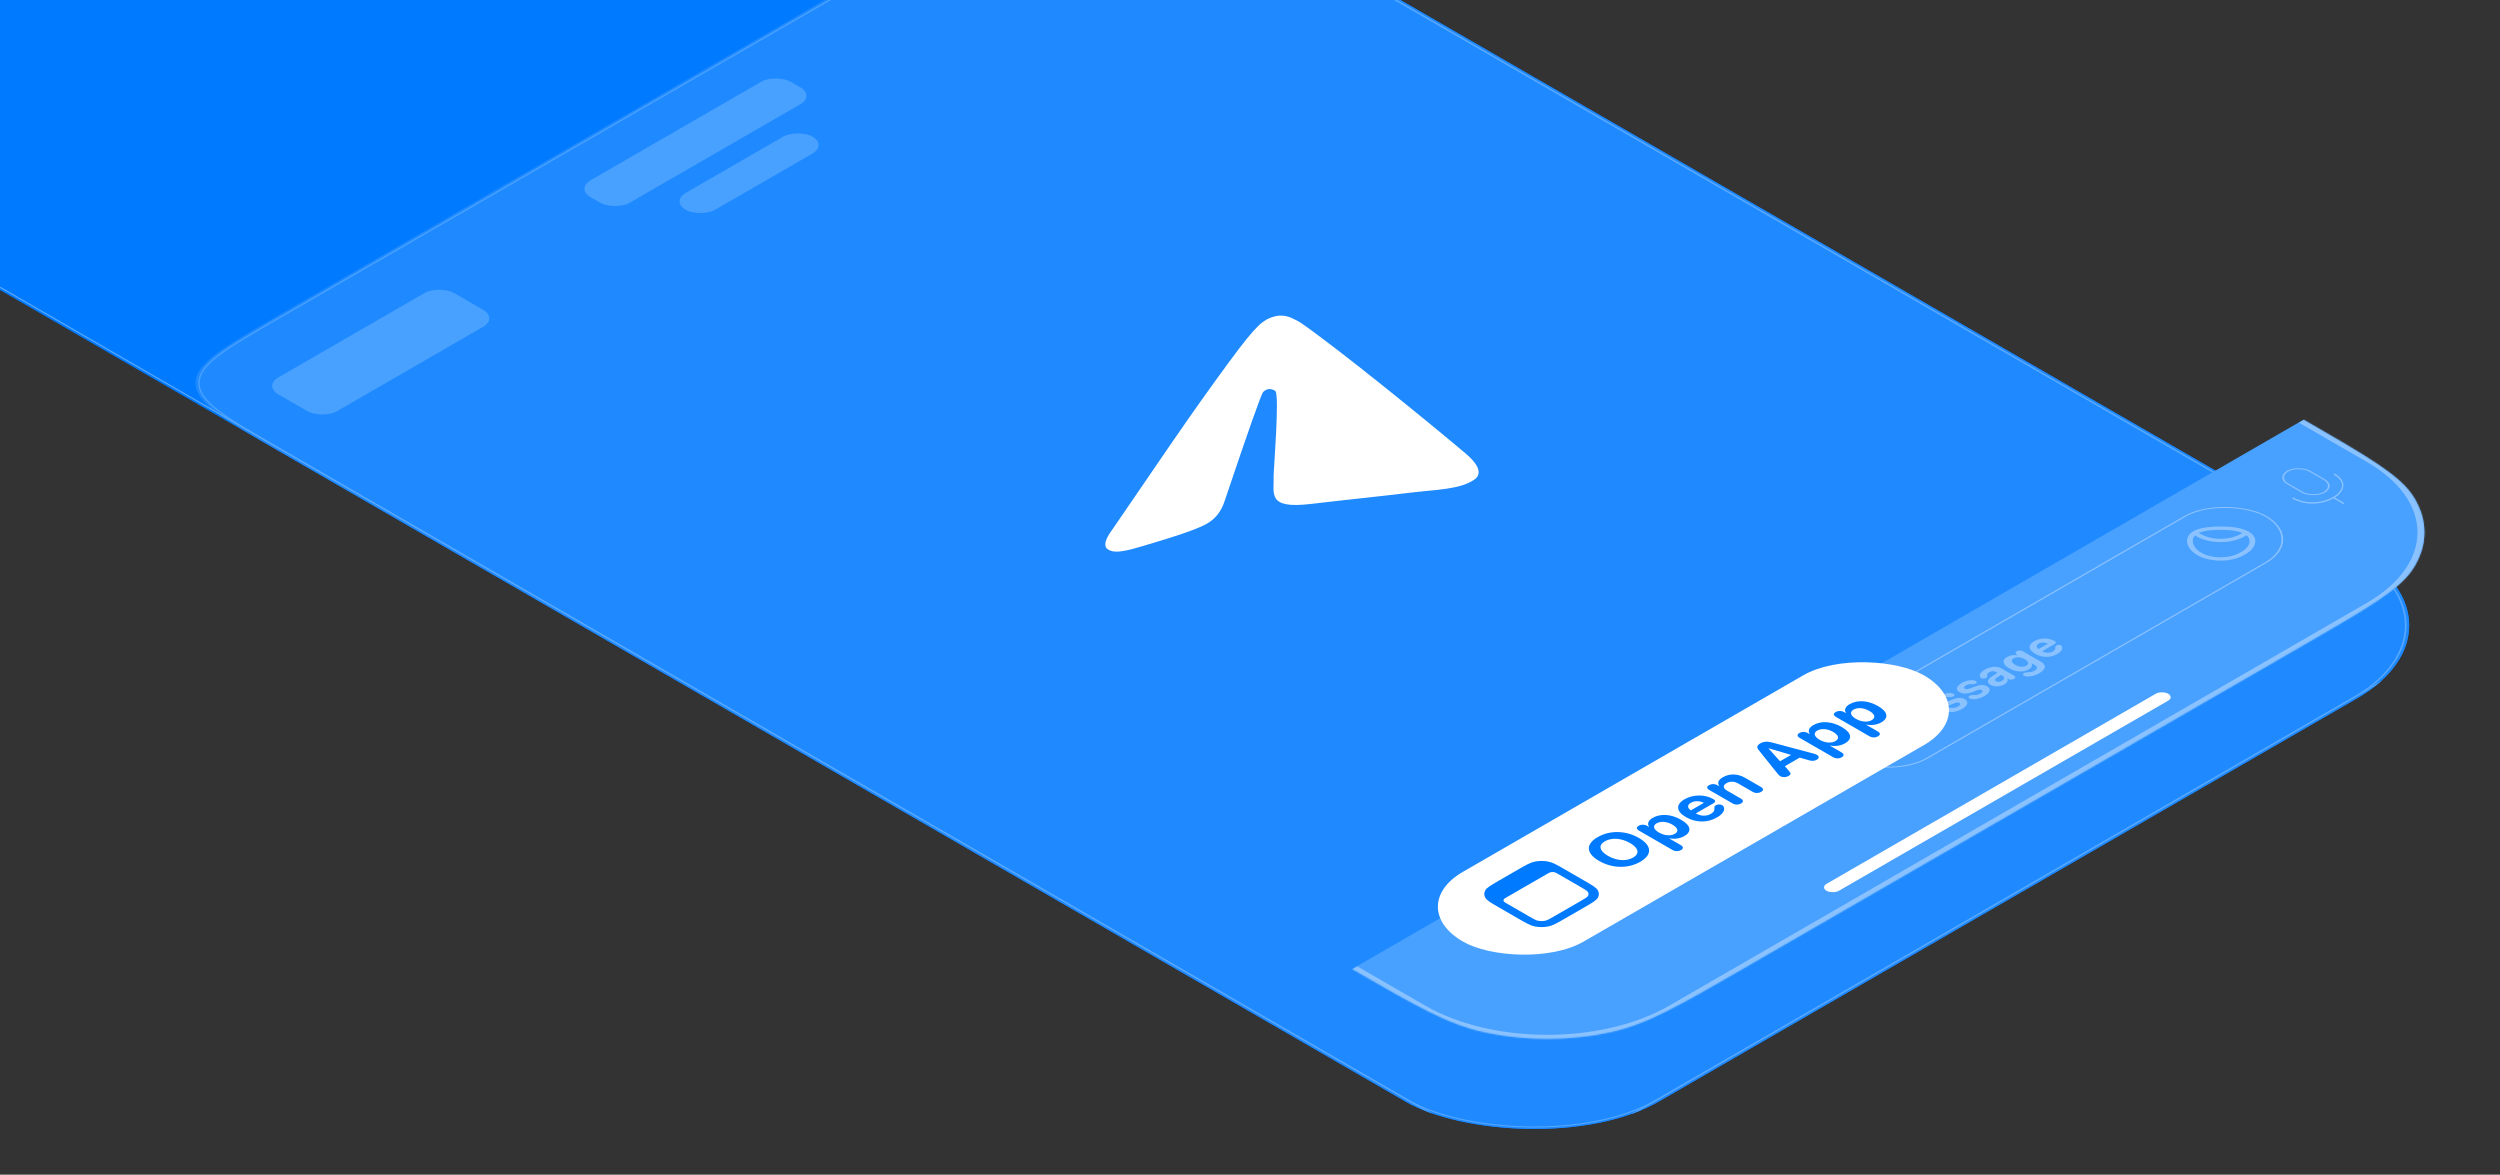 <svg width="1775" height="834" viewBox="0 0 1775 834" fill="none" xmlns="http://www.w3.org/2000/svg">
<rect x="0" y="0" width="1775" height="834" fill="#333333" stroke="none"/>
<g clip-path="url(#clip0_3102_7)">
<rect width="780" height="1688" rx="104" transform="matrix(0.866 -0.5 0.866 0.5 -374 -10)" fill="#007AFF"/>
<g clip-path="url(#clip1_3102_7)">
<path d="M197.577 320C158.385 297.373 138.789 286.059 138.789 272C138.789 257.941 158.385 246.627 197.577 224L706.8 -70C745.992 -92.627 765.587 -103.941 789.938 -103.941C814.289 -103.941 833.885 -92.627 873.077 -70L1763.35 444L1087.85 834L197.577 320Z" fill="#1F8AFF"/>
<g clip-path="url(#clip2_3102_7)">
<rect width="144" height="48" rx="12" transform="matrix(0.866 -0.5 0.866 0.5 187.184 274)" fill="#48A0FF"/>
<rect width="164" height="32" rx="12" transform="matrix(0.866 -0.5 0.866 0.5 408.887 134)" fill="#48A0FF"/>
<rect width="104" height="24" rx="12" transform="matrix(0.866 -0.5 0.866 0.5 476.437 143)" fill="#48A0FF"/>
</g>
<path d="M790.045 375.565C821.542 329.313 842.717 298.581 853.576 283.372C884.639 239.908 891.834 231.32 898.912 227.085C900.471 226.154 904.391 224.343 908.557 224.09C912.041 223.891 914.703 224.806 916.461 225.51C918.19 226.232 921.913 228.002 924.294 229.687C951.687 248.817 1012.66 298.419 1040.22 321.65C1051.9 331.468 1051.41 337.301 1046.77 340.524C1036.67 347.538 1019.87 347.576 1002.04 349.718C974.164 353.063 957.782 354.585 930.649 357.809C899.296 361.531 904.711 350.5 904.293 337.827C904.176 334.514 908.617 280.515 905.504 277.647C905.118 277.286 903.354 276.129 901.225 276.212C899.122 276.276 897.817 277.423 896.89 278.269C895.569 279.474 886.471 305.266 869.506 355.694C867.126 363.125 862.774 368.59 856.42 372.104C849.455 375.956 832.58 381.406 819.625 385.218C803.766 389.875 792.165 394.193 786.384 389.889C783.358 387.658 784.588 382.877 790.045 375.565Z" fill="white"/>
</g>
<path d="M199.309 319C179.664 307.658 165.108 299.25 155.433 291.929C145.802 284.641 141.238 278.596 141.238 272C141.238 265.404 145.802 259.359 155.433 252.071C165.108 244.75 179.664 236.342 199.309 225L708.532 -69C728.177 -80.342 742.74 -88.746 755.42 -94.332C768.044 -99.892 778.514 -102.527 789.938 -102.527L789.938 -103.941L789.938 -102.527C801.363 -102.527 811.832 -99.892 824.456 -94.332C837.137 -88.746 851.7 -80.342 871.345 -69L1759.89 444L1087.85 832L199.309 319Z" stroke="#48A0FF" strokeWidth="4"/>
</g>
<rect x="3.464" width="776" height="1684" rx="102" transform="matrix(0.866 -0.5 0.866 0.5 -373.536 -8.268)" stroke="#56A7FF" strokeWidth="4"/>
<g clip-path="url(#clip3_3102_7)">
<mask id="path-9-inside-1_3102_7" fill="white">
<path d="M960 688L1635.5 298C1680.72 324.108 1703.33 337.162 1713.03 351.923C1724.06 368.724 1724.06 387.276 1713.03 404.077C1703.33 418.838 1680.72 431.892 1635.5 458L1237.13 688C1191.91 714.108 1169.3 727.162 1143.73 732.76C1114.63 739.132 1082.5 739.132 1053.4 732.76C1027.83 727.162 1005.22 714.108 960 688Z"/>
</mask>
<path d="M960 688L1635.5 298C1680.72 324.108 1703.33 337.162 1713.03 351.923C1724.06 368.724 1724.06 387.276 1713.03 404.077C1703.33 418.838 1680.72 431.892 1635.5 458L1237.13 688C1191.91 714.108 1169.3 727.162 1143.73 732.76C1114.63 739.132 1082.5 739.132 1053.4 732.76C1027.83 727.162 1005.22 714.108 960 688Z" fill="#48A0FF"/>
<rect width="280" height="10" rx="5" transform="matrix(0.866 -0.5 0.866 0.5 1292.55 630)" fill="white"/>
<path d="M1295.15 552.5L1294.68 564.698C1294.46 570.424 1286.36 575 1276.44 575V575C1266.25 575 1258.04 570.186 1258.19 564.306L1258.6 548.449C1258.7 544.557 1264.07 541.395 1270.81 541.26V541.26C1277.96 541.118 1283.89 544.427 1283.89 548.558L1283.89 564.493C1283.89 566.938 1280.33 568.879 1276.1 568.735V568.735C1272.21 568.603 1269.17 566.743 1269.17 564.493L1269.17 552.5" stroke="#8AC2FF" strokeWidth="4" strokeLinecap="round" strokeLinejoin="round"/>
<g clip-path="url(#clip4_3102_7)">
<rect width="344" height="66" rx="33" transform="matrix(0.866 -0.5 0.866 0.5 1282.16 522)" fill="#48A0FF"/>
<path d="M1346.07 530.416C1344.85 531.122 1343.38 531.105 1342.1 530.367L1325.63 520.854C1323.87 519.841 1323.86 518.638 1325.63 517.617C1327.14 516.745 1328.6 516.629 1330.85 517.193L1348.75 521.584L1348.86 521.518L1341.24 511.192C1340.28 509.905 1340.48 509.042 1342 508.162C1343.76 507.149 1345.83 507.149 1347.6 508.17L1364.07 517.683C1365.35 518.422 1365.38 519.268 1364.16 519.974C1362.94 520.68 1361.48 520.655 1360.21 519.916L1347.96 512.844L1347.84 512.91L1355.26 523.12C1355.81 523.867 1355.63 524.432 1354.73 524.955C1353.81 525.486 1352.79 525.594 1351.54 525.287L1333.84 520.995L1333.72 521.061L1345.97 528.134C1347.25 528.872 1347.29 529.711 1346.07 530.416ZM1376.98 512.636C1372.17 515.416 1366.36 515.333 1361.37 512.453C1356.41 509.589 1356.15 506.103 1360.71 503.472C1365.08 500.948 1371 500.981 1375.19 503.397C1376.35 504.069 1376.35 504.833 1375.19 505.505L1366.39 510.585L1366.58 510.693C1368.86 512.013 1371.74 512.08 1373.86 510.851C1375.4 509.963 1375.89 509.083 1375.69 507.655C1375.68 507.132 1375.89 506.825 1376.44 506.51C1377.34 505.987 1378.65 505.895 1379.62 506.452C1379.95 506.643 1380.19 506.9 1380.35 507.207C1381.23 508.892 1379.96 510.917 1376.98 512.636ZM1363.86 509.075L1370.4 505.298C1368.3 504.186 1365.7 504.177 1363.86 505.24C1362.02 506.302 1362.03 507.854 1363.86 509.075ZM1393.19 503.28C1389.65 505.322 1386.03 505.953 1383.48 505.331C1383.11 505.231 1382.78 505.106 1382.55 504.974C1381.59 504.417 1381.66 503.629 1382.64 503.064C1383.31 502.674 1384.19 502.517 1385.41 502.558C1387.31 502.707 1388.75 502.442 1390.34 501.52C1391.87 500.641 1392.23 499.703 1391.2 499.113C1390.37 498.632 1389.39 498.682 1387.55 499.362L1384.42 500.541C1380.75 501.911 1377.69 501.902 1375.4 500.582C1372.46 498.881 1373.1 496.316 1377.1 494.008C1380.29 492.166 1384.09 491.651 1386.33 492.365C1386.6 492.456 1386.85 492.547 1387.05 492.664C1387.9 493.153 1387.96 493.801 1386.88 494.423C1386.33 494.739 1385.53 494.971 1384.71 494.93C1383.04 494.813 1381.49 494.88 1379.98 495.751C1378.55 496.573 1378.24 497.536 1379.23 498.109C1380.03 498.574 1381.17 498.532 1383.04 497.835L1386.13 496.681C1390.1 495.187 1392.66 495.104 1394.96 496.432C1398.02 498.2 1397.26 500.931 1393.19 503.28ZM1409.02 494.141C1405.48 496.183 1401.86 496.813 1399.31 496.191C1398.94 496.091 1398.61 495.967 1398.38 495.834C1397.42 495.278 1397.49 494.489 1398.47 493.925C1399.14 493.535 1400.02 493.377 1401.24 493.418C1403.14 493.568 1404.58 493.302 1406.17 492.381C1407.7 491.501 1408.06 490.563 1407.03 489.974C1406.2 489.492 1405.22 489.542 1403.38 490.223L1400.25 491.401C1396.58 492.771 1393.52 492.763 1391.23 491.443C1388.29 489.741 1388.93 487.176 1392.93 484.869C1396.12 483.026 1399.92 482.511 1402.16 483.225C1402.43 483.316 1402.68 483.408 1402.88 483.524C1403.73 484.014 1403.79 484.661 1402.71 485.284C1402.16 485.599 1401.36 485.832 1400.54 485.79C1398.87 485.674 1397.32 485.74 1395.81 486.612C1394.38 487.434 1394.07 488.396 1395.06 488.969C1395.86 489.434 1397 489.393 1398.87 488.695L1401.96 487.542C1405.93 486.047 1408.49 485.964 1410.79 487.292C1413.85 489.061 1413.09 491.792 1409.02 494.141ZM1423.04 485.947C1420.1 487.641 1415.98 487.832 1413.2 486.23C1410.4 484.611 1410.93 482.428 1414.56 480.07L1418.21 477.696L1417.19 477.107C1415.75 476.277 1413.91 476.376 1412.33 477.29C1411.05 478.028 1410.69 478.717 1410.96 479.954C1411.02 480.519 1410.75 480.975 1410.07 481.365C1409.05 481.955 1407.65 481.996 1406.71 481.448C1406.37 481.257 1406.14 481.042 1405.97 480.776C1404.85 479.298 1406.19 477.215 1409.38 475.372C1413.33 473.089 1417.95 472.782 1421.05 474.575L1429.84 479.647C1431.23 480.452 1431.1 481.357 1429.91 482.046C1428.77 482.702 1427.35 482.793 1426.03 482.129L1425.24 481.672L1425.15 481.722C1425.93 483.167 1424.96 484.835 1423.04 485.947ZM1421.38 483.399C1423.22 482.336 1423.54 480.776 1421.87 479.813L1420.75 479.166L1417.7 481.158C1416.25 482.129 1416.06 483.05 1417.16 483.681C1418.31 484.345 1419.98 484.212 1421.38 483.399ZM1447.7 478.119C1444.53 479.929 1441 480.593 1438.38 480.228C1437.76 480.136 1437.29 479.962 1436.9 479.738C1436.02 479.231 1436.02 478.468 1437.07 477.862C1437.62 477.546 1438.22 477.397 1439.13 477.372C1441.34 477.339 1443.02 477.048 1444.43 476.252C1446.75 474.932 1446.83 473.421 1444.91 472.309L1442.45 470.889L1442.36 470.939C1443.3 472.309 1442.61 473.985 1440.38 475.272C1436.54 477.488 1431.19 477.19 1426.49 474.475C1421.66 471.686 1421.16 468.673 1425.12 466.382C1427.34 465.104 1430.18 464.805 1432.73 465.344L1432.82 465.294L1431.97 464.805C1430.54 463.983 1430.74 463.053 1431.95 462.356C1433.16 461.659 1434.74 461.559 1436.17 462.381L1449.16 469.885C1453.17 472.201 1452.68 475.272 1447.7 478.119ZM1438.68 472.649C1440.78 471.437 1440.46 469.694 1437.67 468.084C1434.9 466.481 1431.77 466.232 1429.67 467.444C1427.6 468.64 1428.04 470.408 1430.83 472.018C1433.65 473.645 1436.6 473.853 1438.68 472.649ZM1460.56 464.381C1455.75 467.162 1449.94 467.079 1444.95 464.198C1439.99 461.335 1439.73 457.848 1444.29 455.217C1448.66 452.693 1454.58 452.727 1458.77 455.142C1459.93 455.815 1459.93 456.578 1458.77 457.251L1449.97 462.331L1450.16 462.439C1452.44 463.758 1455.32 463.825 1457.44 462.596C1458.98 461.708 1459.47 460.828 1459.27 459.4C1459.26 458.878 1459.47 458.57 1460.02 458.255C1460.92 457.732 1462.23 457.641 1463.2 458.197C1463.53 458.388 1463.77 458.645 1463.93 458.952C1464.81 460.637 1463.54 462.663 1460.56 464.381ZM1447.44 460.82L1453.98 457.043C1451.88 455.931 1449.28 455.922 1447.44 456.985C1445.6 458.047 1445.61 459.6 1447.44 460.82Z" fill="#8AC2FF"/>
<g clip-path="url(#clip5_3102_7)">
<path fill-rule="evenodd" clip-rule="evenodd" d="M1562.9 392.415C1559.1 390.22 1556.89 387.052 1556.85 384.136C1556.84 382.677 1557.35 381.322 1558.44 380.182L1559.58 380.835C1568.98 386.267 1584.24 386.267 1593.64 380.835L1595.03 380.036C1596.61 381.336 1597.3 382.939 1597.18 384.632C1597.01 387.087 1595.12 389.644 1591.92 391.488L1590.32 392.415C1582.75 396.786 1570.47 396.786 1562.9 392.415ZM1592.11 378.383C1588.53 376.941 1584.25 376.181 1576.61 376.181C1570.62 376.181 1566.62 376.66 1563.34 377.55C1562.5 377.777 1561.75 378.05 1561.08 378.363L1562.47 379.165C1570.28 383.674 1582.94 383.674 1590.75 379.165L1592.11 378.383ZM1561.6 375.412C1555.34 377.111 1552.72 380.594 1552.76 384.152C1552.8 387.684 1555.44 391.447 1560.01 394.085C1569.18 399.379 1584.04 399.379 1593.21 394.085L1594.82 393.158C1598.74 390.894 1601.05 387.775 1601.27 384.727C1601.48 381.663 1599.56 378.585 1594.83 376.603C1590.27 374.693 1585.03 373.819 1576.61 373.819C1570.23 373.819 1565.59 374.329 1561.6 375.412Z" fill="#8AC2FF"/>
</g>
</g>
<rect width="344" height="66" rx="33" transform="matrix(0.866 -0.5 0.866 0.5 1282.16 522)" stroke="#8AC2FF" strokeWidth="3.34"/>
<rect width="18" height="30" rx="9" transform="matrix(0.866 -0.5 0.866 0.5 1616.45 339)" stroke="#8AC2FF" strokeWidth="4"/>
<path d="M1627.71 353.5C1637.27 359.022 1649.41 357.533 1656.77 353.283M1657.15 336.5C1666.71 342.022 1664.14 349.033 1656.77 353.283M1656.77 353.283L1664.08 357.5" stroke="#8AC2FF" strokeWidth="4" strokeLinecap="round" strokeLinejoin="round"/>
</g>
<path d="M960 688L1635.5 298L960 688ZM1687.46 324C1739.12 353.823 1739.12 402.177 1687.46 432L1192.09 718C1140.44 747.823 1056.69 747.823 1005.03 718L1011.96 714C1059.79 741.614 1137.34 741.614 1185.17 714L1680.53 428C1728.36 400.386 1728.36 355.614 1680.53 328L1687.46 324ZM1192.09 718C1140.44 747.823 1056.69 747.823 1005.03 718L956.536 690L963.464 686L1011.96 714C1059.79 741.614 1137.34 741.614 1185.17 714L1192.09 718ZM1638.96 296L1687.46 324C1739.12 353.823 1739.12 402.177 1687.46 432L1680.53 428C1728.36 400.386 1728.36 355.614 1680.53 328L1632.04 300L1638.96 296Z" fill="#8AC2FF" mask="url(#path-9-inside-1_3102_7)"/>
<g clip-path="url(#clip6_3102_7)">
<rect width="378" height="99" rx="49.5" transform="matrix(0.866 -0.5 0.866 0.5 995.792 643.75)" fill="white"/>
<g clip-path="url(#clip7_3102_7)">
<path fill-rule="evenodd" clip-rule="evenodd" d="M1054.56 637.372C1055.65 639.31 1058.56 640.99 1064.38 644.35L1077.89 652.15C1083.71 655.51 1086.62 657.19 1089.98 657.82C1092.93 658.374 1096.11 658.374 1099.06 657.82C1102.42 657.19 1105.33 655.51 1111.15 652.15L1124.66 644.35C1130.48 640.99 1133.39 639.31 1134.48 637.372C1135.44 635.668 1135.44 633.832 1134.48 632.128C1133.39 630.19 1130.48 628.51 1124.66 625.15L1111.15 617.35C1105.33 613.99 1102.42 612.31 1099.06 611.68C1096.11 611.126 1092.93 611.126 1089.98 611.68C1086.62 612.31 1083.71 613.99 1077.89 617.35L1064.38 625.15C1058.56 628.51 1055.65 630.19 1054.56 632.128C1053.6 633.832 1053.6 635.668 1054.56 637.372ZM1067.64 639.906C1067.91 640.39 1068.64 640.81 1070.1 641.65L1086.21 650.95C1089.12 652.63 1090.57 653.47 1092.25 653.785C1093.72 654.062 1095.31 654.062 1096.79 653.785C1098.47 653.47 1099.92 652.63 1102.83 650.95L1122.58 639.55C1125.49 637.87 1126.94 637.03 1127.49 636.061C1127.97 635.209 1127.97 634.291 1127.49 633.439C1126.94 632.47 1125.49 631.63 1122.58 629.95L1106.47 620.65C1105.01 619.81 1104.29 619.39 1103.45 619.233C1102.71 619.094 1101.92 619.094 1101.18 619.233C1100.34 619.39 1099.61 619.81 1098.16 620.65L1070.1 636.85C1068.64 637.69 1067.91 638.11 1067.64 638.594C1067.4 639.021 1067.4 639.479 1067.64 639.906Z" fill="#007AFF"/>
</g>
<path d="M1164.63 611.836C1155.94 616.852 1144.69 616.641 1135.38 611.262C1126.04 605.872 1125.65 599.368 1134.34 594.352C1143.01 589.348 1154.29 589.559 1163.63 594.95C1172.95 600.329 1173.29 606.832 1164.63 611.836ZM1159.51 608.883C1164.3 606.118 1163.49 602.11 1157.36 598.571C1151.21 595.02 1144.25 594.539 1139.46 597.305C1134.67 600.071 1135.48 604.102 1141.63 607.653C1147.76 611.192 1154.7 611.661 1159.51 608.883ZM1193.51 603.548C1191.79 604.544 1189.5 604.65 1187.47 603.478L1163.64 589.72C1161.65 588.572 1161.81 587.259 1163.51 586.275C1165.22 585.29 1167.49 585.197 1169.5 586.357L1170.68 587.037L1170.8 586.966C1169.42 584.81 1170.25 582.501 1173.4 580.685C1178.92 577.498 1186.51 577.966 1193.53 582.021C1200.54 586.064 1201.39 590.447 1195.95 593.587C1192.78 595.415 1188.8 595.931 1185.19 595.181L1185.07 595.251L1193.39 600.056C1195.42 601.228 1195.26 602.54 1193.51 603.548ZM1189.09 592.04C1192.05 590.33 1191.42 587.81 1187.47 585.525C1183.53 583.251 1179.12 582.865 1176.16 584.576C1173.26 586.251 1173.93 588.841 1177.82 591.091C1181.76 593.365 1186.19 593.716 1189.09 592.04ZM1219.03 580.401C1212.23 584.327 1204.03 584.209 1196.99 580.143C1189.99 576.1 1189.62 571.178 1196.06 567.463C1202.23 563.901 1210.59 563.948 1216.5 567.358C1218.14 568.307 1218.14 569.385 1216.5 570.334L1204.07 577.506L1204.34 577.659C1207.56 579.522 1211.62 579.616 1214.63 577.881C1216.8 576.627 1217.49 575.385 1217.21 573.37C1217.19 572.631 1217.49 572.198 1218.26 571.752C1219.54 571.014 1221.39 570.885 1222.75 571.67C1223.21 571.94 1223.56 572.303 1223.78 572.737C1225.02 575.116 1223.23 577.975 1219.03 580.401ZM1200.5 575.374L1209.74 570.041C1206.77 568.471 1203.1 568.459 1200.5 569.959C1197.9 571.459 1197.92 573.651 1200.5 575.374ZM1236.13 570.484C1234.4 571.48 1232.11 571.585 1230.08 570.414L1213.52 560.851C1211.67 559.785 1211.61 558.507 1213.4 557.476C1215.18 556.445 1217.5 556.421 1219.36 557.5L1220.58 558.203L1220.7 558.132C1219.16 555.906 1219.87 553.785 1223.22 551.851C1228.05 549.062 1233.81 549.25 1238.91 552.191L1250.28 558.753C1252.31 559.925 1252.12 561.25 1250.4 562.246C1248.65 563.253 1246.38 563.347 1244.35 562.175L1234.22 556.328C1231.38 554.687 1228.42 554.523 1225.76 556.058C1223.1 557.593 1223.36 559.691 1226.18 561.32L1236.01 566.992C1238.04 568.164 1237.87 569.476 1236.13 570.484ZM1269.93 550.919C1268.03 552.021 1265.71 552.068 1263.95 551.048C1263.44 550.755 1262.89 550.275 1262.4 549.689L1248.62 532.498C1247.1 530.634 1247.44 529.169 1249.76 527.834C1252.15 526.451 1254.63 526.24 1257.9 527.119L1287.73 535.064C1288.81 535.357 1289.46 535.615 1290.07 535.966C1291.75 536.939 1291.67 538.369 1289.89 539.4C1288.16 540.396 1286.46 540.466 1284 539.681L1277.83 537.9L1267.25 544.005L1270.28 547.533C1271.66 548.986 1271.56 549.982 1269.93 550.919ZM1263.84 540.49L1271.66 535.978L1255.79 531.291L1255.64 531.373L1263.84 540.49ZM1307.59 537.686C1305.87 538.682 1303.57 538.788 1301.54 537.616L1277.71 523.858C1275.72 522.71 1275.89 521.397 1277.59 520.413C1279.3 519.428 1281.57 519.335 1283.58 520.495L1284.76 521.174L1284.88 521.104C1283.5 518.948 1284.33 516.639 1287.48 514.823C1293 511.635 1300.59 512.104 1307.61 516.159C1314.61 520.202 1315.47 524.585 1310.03 527.725C1306.86 529.553 1302.88 530.069 1299.27 529.319L1299.15 529.389L1307.47 534.194C1309.5 535.366 1309.34 536.678 1307.59 537.686ZM1303.17 526.178C1306.13 524.467 1305.5 521.948 1301.54 519.663C1297.6 517.389 1293.2 517.002 1290.24 518.713C1287.33 520.389 1288 522.979 1291.9 525.229C1295.84 527.502 1300.26 527.854 1303.17 526.178ZM1333.35 522.812C1331.63 523.808 1329.33 523.914 1327.3 522.742L1303.48 508.984C1301.49 507.836 1301.65 506.523 1303.35 505.539C1305.06 504.554 1307.33 504.461 1309.34 505.621L1310.52 506.3L1310.64 506.23C1309.26 504.074 1310.09 501.765 1313.24 499.949C1318.76 496.761 1326.35 497.23 1333.37 501.285C1340.38 505.328 1341.23 509.711 1335.79 512.851C1332.62 514.679 1328.64 515.195 1325.03 514.445L1324.91 514.515L1333.23 519.32C1335.26 520.492 1335.1 521.804 1333.35 522.812ZM1328.93 511.304C1331.89 509.593 1331.26 507.074 1327.3 504.789C1323.37 502.515 1318.96 502.128 1316 503.839C1313.1 505.515 1313.77 508.105 1317.66 510.355C1321.6 512.628 1326.03 512.98 1328.93 511.304Z" fill="#007AFF"/>
</g>
<defs>
<clipPath id="clip0_3102_7">
<rect width="780" height="1688" rx="104" transform="matrix(0.866 -0.5 0.866 0.5 -374 -10)" fill="white"/>
</clipPath>
<clipPath id="clip1_3102_7">
<path d="M197.577 320C158.385 297.373 138.789 286.059 138.789 272C138.789 257.941 158.385 246.627 197.577 224L706.8 -70C745.992 -92.627 765.587 -103.941 789.938 -103.941C814.289 -103.941 833.885 -92.627 873.077 -70L1763.35 444L1087.85 834L197.577 320Z" fill="white"/>
</clipPath>
<clipPath id="clip2_3102_7">
<rect width="780" height="112" fill="white" transform="matrix(0.866 -0.5 0.866 0.5 114.438 272)"/>
</clipPath>
<clipPath id="clip3_3102_7">
<path d="M960 688L1635.5 298C1680.72 324.108 1703.33 337.162 1713.03 351.923C1724.06 368.724 1724.06 387.276 1713.03 404.077C1703.33 418.838 1680.72 431.892 1635.5 458L1237.13 688C1191.91 714.108 1169.3 727.162 1143.73 732.76C1114.63 739.132 1082.5 739.132 1053.4 732.76C1027.83 727.162 1005.22 714.108 960 688Z" fill="white"/>
</clipPath>
<clipPath id="clip4_3102_7">
<rect width="344" height="66" rx="33" transform="matrix(0.866 -0.5 0.866 0.5 1282.16 522)" fill="white"/>
</clipPath>
<clipPath id="clip5_3102_7">
<rect width="42" height="42" fill="white" transform="matrix(0.866 -0.5 0.866 0.5 1540.24 385)"/>
</clipPath>
<clipPath id="clip6_3102_7">
<rect width="378" height="99" rx="49.5" transform="matrix(0.866 -0.5 0.866 0.5 995.792 643.75)" fill="white"/>
</clipPath>
<clipPath id="clip7_3102_7">
<rect width="69" height="69" fill="white" transform="matrix(0.866 -0.5 0.866 0.5 1034.76 636.25)"/>
</clipPath>
</defs>
</svg>
